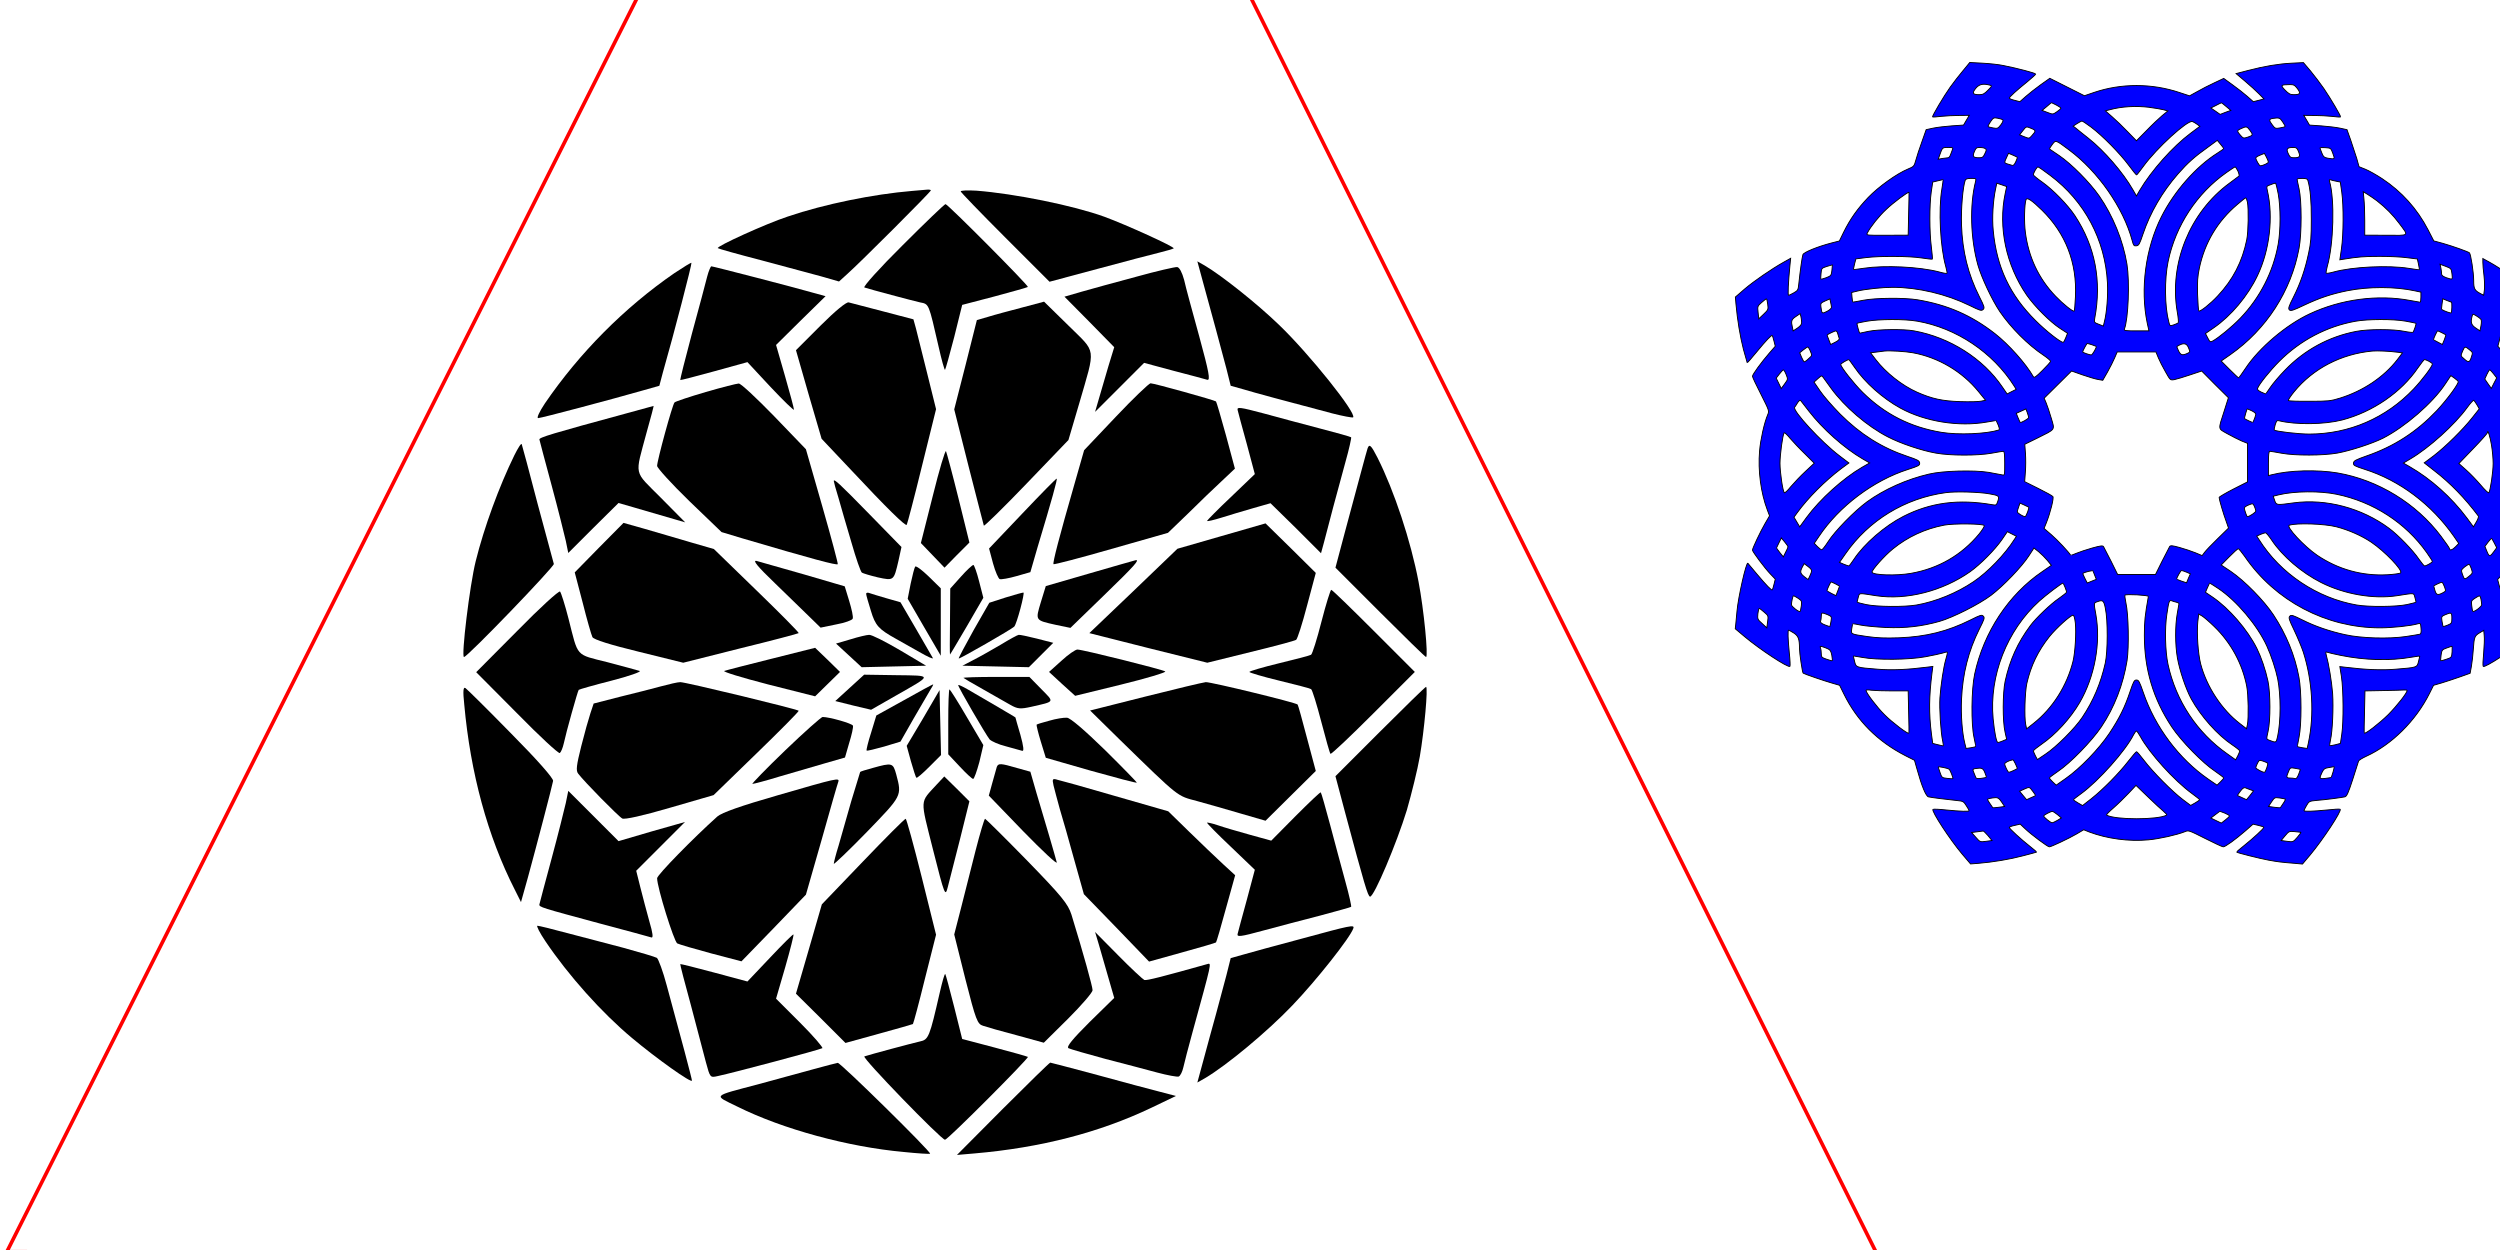 <?xml version="1.0" encoding="UTF-8" standalone="no"?>
<svg
   xmlns:dc="http://purl.org/dc/elements/1.1/"
   xmlns:cc="http://creativecommons.org/ns#"
   xmlns:rdf="http://www.w3.org/1999/02/22-rdf-syntax-ns#"
   xmlns:svg="http://www.w3.org/2000/svg"
   xmlns="http://www.w3.org/2000/svg"
   xmlns:sodipodi="http://sodipodi.sourceforge.net/DTD/sodipodi-0.dtd"
   xmlns:inkscape="http://www.inkscape.org/namespaces/inkscape"
   version="1.0"
   width="8640"
   height="4320"
   viewBox="0 0 6912 3456"
   preserveAspectRatio="xMidYMid meet"
   id="svg2"
   inkscape:version="0.48.4 r9939"
   sodipodi:docname="squarerose.svg">
  <defs
     id="defs130" />
  <sodipodi:namedview
     pagecolor="#ffffff"
     bordercolor="#666666"
     borderopacity="1"
     objecttolerance="10"
     gridtolerance="10"
     guidetolerance="10"
     inkscape:pageopacity="0"
     inkscape:pageshadow="2"
     inkscape:window-width="640"
     inkscape:window-height="480"
     id="namedview128"
     showgrid="false"
     units="ft"
     inkscape:zoom="0.11238095"
     inkscape:cx="3679.071"
     inkscape:cy="2839.6671"
     inkscape:current-layer="svg2" />
  <g
     transform="matrix(0.688,0,0,-0.688,1183.81,3336.96)"
     id="g6"
     style="fill:#000000;stroke:none">
    <path
       d="m 1945,4083 c -156,-13 -353,-53 -500,-103 -88,-29 -288,-120 -281,-127 1,-2 79,-24 172,-48 93,-25 202,-54 242,-65 l 73,-21 32,29 c 51,45 337,331 337,337 0,3 -8,4 -17,3 -10,-1 -36,-3 -58,-5 z"
       id="path8"
       inkscape:connector-curvature="0" />
    <path
       d="m 2140,4081 c 0,-3 80,-86 178,-184 l 179,-179 194,52 c 107,29 218,58 247,65 29,7 55,15 58,17 5,6 -191,95 -278,127 -127,46 -361,93 -515,105 -35,2 -63,1 -63,-3 z"
       id="path10"
       inkscape:connector-curvature="0" />
    <path
       d="m 1907,3865 c -92,-91 -161,-168 -154,-170 24,-8 193,-53 224,-60 36,-7 34,-3 74,-177 12,-54 24,-96 26,-94 2,2 19,62 37,132 l 32,129 130,34 c 71,19 131,36 134,38 5,4 -322,333 -331,333 -4,0 -81,-74 -172,-165 z"
       id="path12"
       inkscape:connector-curvature="0" />
    <path
       d="M 990,3753 C 788,3614 607,3431 469,3229 c -22,-33 -34,-59 -27,-59 12,0 298,76 420,111 l 67,19 14,53 c 45,157 118,439 115,441 -1,2 -32,-17 -68,-41 z"
       id="path14"
       inkscape:connector-curvature="0" />
    <path
       d="m 3116,3708 c 14,-51 36,-133 50,-183 13,-49 32,-120 42,-157 l 17,-68 50,-14 c 46,-14 169,-47 358,-97 43,-11 81,-18 84,-16 15,16 -176,255 -298,372 -88,85 -229,197 -298,238 l -30,17 25,-92 z"
       id="path16"
       inkscape:connector-curvature="0" />
    <path
       d="m 1121,3738 c -6,-24 -33,-126 -61,-228 -27,-101 -48,-185 -47,-187 2,-1 63,15 136,35 l 134,37 93,-100 c 52,-55 94,-96 94,-91 0,5 -16,66 -36,135 l -36,125 99,98 100,98 -51,14 c -69,20 -401,106 -408,106 -3,0 -11,-19 -17,-42 z"
       id="path18"
       inkscape:connector-curvature="0" />
    <path
       d="m 2845,3738 c -82,-22 -181,-49 -219,-60 l -69,-20 100,-101 100,-102 -23,-75 c -12,-41 -29,-100 -38,-130 l -16,-55 98,98 99,99 119,-32 c 65,-17 126,-33 135,-36 13,-3 7,30 -32,173 -27,98 -55,200 -61,228 -8,30 -19,51 -28,52 -8,1 -82,-16 -165,-39 z"
       id="path20"
       inkscape:connector-curvature="0" />
    <path
       d="m 1576,3541 -98,-98 51,-178 52,-178 119,-126 c 143,-153 218,-226 223,-220 2,2 30,108 61,235 l 57,230 -36,145 c -20,79 -40,160 -45,180 l -10,36 -122,32 c -68,18 -130,34 -138,36 -9,3 -55,-35 -114,-94 z"
       id="path22"
       inkscape:connector-curvature="0" />
    <path
       d="m 2385,3614 c -49,-13 -110,-29 -135,-37 l -45,-13 -45,-179 -46,-180 58,-230 c 32,-126 60,-233 61,-237 1,-4 78,71 171,168 l 169,176 43,146 c 67,232 71,201 -43,314 l -98,96 -90,-24 z"
       id="path24"
       inkscape:connector-curvature="0" />
    <path
       d="m 1116,3275 c -65,-19 -122,-38 -126,-42 -9,-10 -70,-234 -70,-255 0,-8 58,-72 129,-141 l 130,-125 83,-25 c 288,-85 379,-109 384,-104 2,1 -26,106 -62,232 l -66,230 -128,133 c -70,72 -134,132 -142,131 -7,0 -67,-15 -132,-34 z"
       id="path26"
       inkscape:connector-curvature="0" />
    <path
       d="m 2764,3176 -128,-135 -38,-133 c -63,-219 -89,-320 -85,-325 3,-2 107,25 232,61 l 228,65 81,78 c 44,44 105,102 135,130 l 53,50 -36,134 c -20,73 -38,134 -40,136 -5,5 -249,73 -263,73 -6,0 -69,-60 -139,-134 z"
       id="path28"
       inkscape:connector-curvature="0" />
    <path
       d="m 800,3190 c -306,-83 -355,-98 -353,-106 1,-5 23,-88 49,-184 26,-96 51,-197 57,-223 l 10,-49 101,101 101,100 134,-39 134,-39 -98,99 c -111,112 -105,83 -57,263 17,59 29,107 28,106 0,0 -48,-13 -106,-29 z"
       id="path30"
       inkscape:connector-curvature="0" />
    <path
       d="m 3253,3202 c 2,-10 19,-71 37,-137 l 32,-120 -96,-92 c -53,-50 -96,-94 -96,-96 0,-3 26,3 58,13 31,10 89,27 127,38 l 70,20 102,-100 101,-101 12,44 c 16,64 55,209 86,322 15,53 25,99 23,100 -2,2 -58,18 -124,35 -66,17 -169,45 -228,61 -94,25 -108,27 -104,13 z"
       id="path32"
       inkscape:connector-curvature="0" />
    <path
       d="m 346,3020 c -61,-125 -121,-288 -155,-425 -24,-96 -59,-385 -47,-385 14,0 364,364 361,374 -2,6 -31,115 -65,241 -33,127 -62,235 -64,240 -2,6 -15,-15 -30,-45 z"
       id="path34"
       inkscape:connector-curvature="0" />
    <path
       d="m 3775,3048 c -5,-15 -36,-132 -91,-336 l -38,-143 180,-180 c 98,-98 181,-179 184,-179 10,0 -9,193 -30,302 -31,164 -98,366 -165,499 -26,51 -33,57 -40,37 z"
       id="path36"
       inkscape:connector-curvature="0" />
    <path
       d="m 2028,2858 -48,-190 48,-50 47,-49 50,51 50,50 -44,178 c -24,97 -47,182 -50,189 -3,6 -27,-74 -53,-179 z"
       id="path38"
       inkscape:connector-curvature="0" />
    <path
       d="m 2389,2788 -135,-142 16,-60 c 9,-33 22,-62 27,-63 6,-2 36,3 67,12 l 56,16 28,97 c 59,196 81,276 78,279 -1,2 -63,-61 -137,-139 z"
       id="path40"
       inkscape:connector-curvature="0" />
    <path
       d="m 1630,2917 c 0,-3 8,-33 19,-68 10,-35 33,-116 52,-179 18,-63 37,-118 42,-121 5,-3 34,-12 64,-19 65,-14 64,-14 83,67 l 12,55 -129,132 c -121,124 -143,144 -143,133 z"
       id="path42"
       inkscape:connector-curvature="0" />
    <path
       d="m 687,2650 -98,-100 32,-122 c 17,-68 35,-130 39,-138 5,-10 72,-31 187,-59 l 178,-44 230,58 c 127,31 232,59 234,61 2,2 -74,79 -169,171 l -172,167 -97,28 c -53,16 -134,39 -181,53 l -85,24 -98,-99 z"
       id="path44"
       inkscape:connector-curvature="0" />
    <path
       d="m 3188,2696 -177,-51 -177,-170 -177,-169 237,-60 237,-59 174,43 c 95,23 177,45 183,49 5,3 25,65 44,138 l 35,131 -101,100 -101,99 -177,-51 z"
       id="path46"
       inkscape:connector-curvature="0" />
    <path
       d="m 1395,2505 c 55,-54 119,-115 141,-137 l 41,-40 63,13 c 34,6 64,17 66,23 3,7 -4,38 -14,71 l -18,59 -164,48 c -91,26 -176,50 -190,54 -18,4 2,-21 75,-91 z"
       id="path48"
       inkscape:connector-curvature="0" />
    <path
       d="m 2658,2546 -176,-51 -20,-65 c -22,-74 -24,-72 61,-91 l 58,-12 133,129 c 125,121 147,146 129,143 -5,-1 -88,-25 -185,-53 z"
       id="path50"
       inkscape:connector-curvature="0" />
    <path
       d="m 1957,2573 c -3,-4 -11,-35 -18,-68 l -12,-61 66,-114 67,-115 0,135 0,136 -49,48 c -27,26 -51,44 -54,39 z"
       id="path52"
       inkscape:connector-curvature="0" />
    <path
       d="m 2141,2533 -43,-48 -1,-133 c -1,-72 -1,-132 0,-132 1,0 31,51 68,114 l 66,114 -17,66 c -9,36 -20,66 -23,66 -4,0 -27,-21 -50,-47 z"
       id="path54"
       inkscape:connector-curvature="0" />
    <path
       d="M 358,2315 193,2149 357,1984 c 89,-91 167,-163 172,-160 5,4 12,21 16,39 9,43 56,211 60,215 2,2 61,19 132,37 70,18 121,36 113,39 -8,3 -66,18 -129,35 -131,33 -117,18 -157,175 -14,55 -30,105 -34,109 -4,5 -82,-66 -172,-158 z"
       id="path56"
       inkscape:connector-curvature="0" />
    <path
       d="m 3590,2353 c -18,-71 -37,-131 -42,-134 -4,-3 -62,-18 -128,-34 -66,-16 -120,-32 -120,-35 0,-3 54,-19 120,-35 66,-16 124,-31 128,-34 5,-3 23,-62 41,-131 18,-68 34,-127 37,-129 3,-3 80,70 172,162 l 167,167 -165,165 c -91,91 -167,165 -171,165 -3,0 -21,-57 -39,-127 z"
       id="path58"
       inkscape:connector-curvature="0" />
    <path
       d="m 1760,2464 c 0,-5 9,-36 19,-68 18,-60 31,-74 101,-113 19,-11 62,-35 94,-53 33,-19 57,-30 54,-24 -3,5 -33,57 -67,116 l -63,108 -56,16 c -32,9 -63,19 -69,21 -7,3 -13,1 -13,-3 z"
       id="path60"
       inkscape:connector-curvature="0" />
    <path
       d="m 2320,2449 -65,-21 -63,-110 c -34,-61 -61,-112 -60,-114 3,-3 212,117 223,128 10,9 44,138 37,137 -4,0 -36,-9 -72,-20 z"
       id="path62"
       inkscape:connector-curvature="0" />
    <path
       d="m 1697,2281 -58,-17 51,-47 52,-48 129,3 130,3 -106,63 c -58,34 -113,62 -123,61 -9,0 -43,-8 -75,-18 z"
       id="path64"
       inkscape:connector-curvature="0" />
    <path
       d="m 2300,2259 c -36,-21 -85,-49 -109,-61 l -44,-23 134,-3 133,-3 49,49 49,49 -66,17 c -36,9 -69,16 -73,15 -4,0 -37,-18 -73,-40 z"
       id="path66"
       inkscape:connector-curvature="0" />
    <path
       d="m 1380,2203 c -96,-24 -182,-46 -190,-49 -8,-3 71,-27 175,-54 l 190,-48 50,49 50,49 -50,49 -50,48 -175,-44 z"
       id="path68"
       inkscape:connector-curvature="0" />
    <path
       d="m 2545,2195 -50,-45 52,-48 53,-48 184,45 c 102,25 182,49 178,53 -8,7 -332,88 -353,88 -8,0 -37,-20 -64,-45 z"
       id="path70"
       inkscape:connector-curvature="0" />
    <path
       d="m 1694,2086 -58,-53 72,-18 72,-17 98,56 c 151,86 151,81 3,83 l -129,2 -58,-53 z"
       id="path72"
       inkscape:connector-curvature="0" />
    <path
       d="m 2151,2126 c 2,-2 38,-23 79,-46 41,-23 90,-51 109,-62 30,-17 40,-18 85,-8 96,22 93,17 40,71 l -48,49 -135,0 c -74,0 -132,-2 -130,-4 z"
       id="path74"
       inkscape:connector-curvature="0" />
    <path
       d="m 935,2092 c -33,-9 -107,-28 -165,-42 l -105,-27 -13,-39 c -7,-21 -24,-81 -37,-133 -19,-76 -22,-98 -12,-110 25,-33 163,-173 177,-180 9,-5 82,11 191,43 l 176,51 173,168 c 95,92 171,169 169,171 -7,7 -458,116 -476,115 -10,0 -45,-8 -78,-17 z"
       id="path76"
       inkscape:connector-curvature="0" />
    <path
       d="m 2882,2051 -222,-56 117,-115 c 246,-240 231,-227 313,-249 41,-11 120,-34 175,-50 l 100,-29 101,100 101,100 -35,131 c -19,73 -36,134 -38,136 -7,8 -349,91 -369,90 -11,-1 -120,-27 -243,-58 z"
       id="path78"
       inkscape:connector-curvature="0" />
    <path
       d="m 1913,2037 -112,-62 -21,-69 c -12,-37 -20,-70 -18,-72 2,-2 34,6 70,16 l 66,20 53,93 c 29,50 59,102 67,115 8,12 13,22 11,22 -2,0 -54,-28 -116,-63 z"
       id="path80"
       inkscape:connector-curvature="0" />
    <path
       d="m 2130,2097 c 0,-9 111,-199 126,-218 8,-8 37,-21 66,-28 29,-8 58,-16 65,-18 8,-3 6,17 -7,64 -11,37 -20,69 -20,70 0,1 -35,21 -77,46 -43,25 -95,55 -115,67 -21,12 -38,20 -38,17 z"
       id="path82"
       inkscape:connector-curvature="0" />
    <path
       d="m 145,2019 c 25,-276 94,-530 203,-744 l 25,-50 28,100 c 35,128 97,365 101,387 2,10 -62,83 -169,191 -94,96 -177,178 -183,182 -9,6 -11,-10 -5,-66 z"
       id="path84"
       inkscape:connector-curvature="0" />
    <path
       d="m 3826,1911 -180,-180 38,-143 c 79,-295 92,-339 101,-341 16,-2 108,217 148,348 19,66 43,163 52,215 18,105 34,280 25,280 -3,0 -86,-81 -184,-179 z"
       id="path86"
       inkscape:connector-curvature="0" />
    <path
       d="m 2020,2017 c -19,-33 -49,-84 -66,-112 l -31,-52 17,-62 c 10,-34 19,-64 22,-66 2,-3 25,17 51,43 l 48,48 -3,131 -3,130 -35,-60 z"
       id="path88"
       inkscape:connector-curvature="0" />
    <path
       d="m 2090,1950 0,-131 46,-49 c 26,-28 50,-50 54,-50 4,0 15,31 25,68 l 16,68 -66,112 c -36,62 -68,112 -70,112 -3,0 -5,-59 -5,-130 z"
       id="path90"
       inkscape:connector-curvature="0" />
    <path
       d="m 1435,1835 c -77,-74 -136,-135 -132,-135 5,0 55,13 110,30 56,16 138,40 182,53 l 80,23 17,59 c 10,32 17,63 15,69 -3,9 -95,35 -122,35 -5,0 -73,-60 -150,-134 z"
       id="path92"
       inkscape:connector-curvature="0" />
    <path
       d="m 2496,1954 c -26,-7 -50,-14 -51,-16 -1,-2 6,-32 17,-68 l 20,-65 181,-52 c 100,-28 183,-50 185,-48 1,1 -56,60 -128,131 -81,79 -140,130 -153,130 -12,1 -44,-4 -71,-12 z"
       id="path94"
       inkscape:connector-curvature="0" />
    <path
       d="m 1786,1764 c -26,-7 -49,-14 -50,-16 -1,-2 -17,-55 -36,-118 -18,-63 -41,-144 -51,-179 -11,-35 -19,-67 -19,-72 0,-4 60,53 133,128 142,147 141,144 118,231 -13,47 -16,48 -95,26 z"
       id="path96"
       inkscape:connector-curvature="0" />
    <path
       d="m 2285,1768 c -2,-7 -10,-36 -18,-64 l -14,-51 139,-144 c 77,-79 137,-135 134,-124 -3,11 -16,58 -30,105 -14,47 -37,124 -51,172 l -25,87 -54,15 c -65,19 -75,20 -81,4 z"
       id="path98"
       inkscape:connector-curvature="0" />
    <path
       d="m 2044,1698 c -69,-76 -68,-52 -15,-263 47,-186 49,-189 59,-150 6,22 28,109 49,192 l 38,153 -50,50 -51,50 -30,-32 z"
       id="path100"
       inkscape:connector-curvature="0" />
    <path
       d="m 1407,1655 c -153,-44 -226,-70 -245,-86 -96,-86 -242,-235 -242,-248 0,-37 68,-255 81,-262 8,-4 69,-22 136,-40 l 122,-32 130,134 129,134 63,220 c 34,121 64,226 67,233 6,18 -3,16 -241,-53 z"
       id="path102"
       inkscape:connector-curvature="0" />
    <path
       d="m 2513,1694 c 4,-16 15,-58 25,-94 11,-36 37,-127 58,-204 l 39,-139 131,-135 131,-136 133,37 c 73,20 134,38 136,40 2,2 20,63 40,137 l 37,133 -49,45 c -27,25 -88,83 -135,129 l -85,83 -160,46 c -87,25 -181,52 -209,60 -27,7 -61,17 -74,20 -22,7 -24,5 -18,-22 z"
       id="path104"
       inkscape:connector-curvature="0" />
    <path
       d="m 553,1623 c -6,-26 -31,-127 -57,-223 -26,-96 -48,-179 -49,-184 -2,-11 6,-13 243,-77 107,-28 200,-54 207,-56 8,-3 6,17 -8,64 -10,37 -27,99 -36,136 l -17,68 98,98 98,98 -134,-38 -133,-39 -101,101 -101,101 -10,-49 z"
       id="path106"
       inkscape:connector-curvature="0" />
    <path
       d="m 3486,1571 -98,-99 -87,24 c -47,13 -105,30 -128,38 -24,8 -43,12 -43,10 0,-3 43,-47 96,-97 l 96,-92 -32,-120 c -18,-66 -35,-128 -37,-137 -4,-14 9,-13 104,13 59,16 162,43 228,60 66,18 122,33 124,35 2,2 -8,47 -23,101 -15,54 -42,156 -61,227 -19,71 -36,131 -38,132 -2,2 -47,-41 -101,-95 z"
       id="path108"
       inkscape:connector-curvature="0" />
    <path
       d="m 1747,1388 -165,-172 -52,-180 -52,-179 100,-99 99,-99 134,37 c 74,20 135,38 137,39 2,2 24,83 48,181 l 45,178 -58,233 c -32,128 -61,233 -64,233 -4,0 -81,-77 -172,-172 z"
       id="path110"
       inkscape:connector-curvature="0" />
    <path
       d="m 2200,1433 c -18,-71 -44,-175 -59,-233 l -27,-105 45,-180 c 42,-165 48,-180 71,-187 14,-5 74,-22 135,-38 l 109,-30 98,97 c 54,54 98,105 98,114 0,14 -37,148 -85,304 -14,43 -38,73 -179,218 -90,92 -166,167 -168,167 -3,0 -20,-57 -38,-127 z"
       id="path112"
       inkscape:connector-curvature="0" />
    <path
       d="m 471,1068 c 92,-137 227,-288 348,-389 99,-83 241,-184 241,-171 0,7 -46,180 -101,381 -15,57 -34,108 -40,112 -7,4 -67,22 -133,40 -67,17 -169,45 -229,60 -59,16 -112,29 -118,29 -5,0 9,-28 32,-62 z"
       id="path114"
       inkscape:connector-curvature="0" />
    <path
       d="m 3510,1078 c -102,-27 -207,-56 -235,-64 l -50,-14 -17,-68 c -10,-37 -29,-107 -42,-157 -14,-49 -36,-132 -50,-183 l -25,-92 30,17 c 87,51 252,188 352,293 95,99 233,273 245,310 5,15 -10,12 -208,-42 z"
       id="path116"
       inkscape:connector-curvature="0" />
    <path
       d="m 1374,1002 -91,-96 -134,36 c -74,20 -135,35 -136,34 -1,-1 18,-76 43,-166 24,-91 51,-193 60,-228 17,-63 17,-63 48,-56 62,13 407,105 420,112 4,2 -35,48 -89,102 l -97,97 37,127 c 20,70 35,129 33,131 -2,2 -44,-40 -94,-93 z"
       id="path118"
       inkscape:connector-curvature="0" />
    <path
       d="m 2695,1055 c 8,-27 25,-87 38,-132 l 24,-83 -99,-97 c -69,-69 -94,-99 -85,-105 8,-4 74,-23 148,-43 74,-19 168,-44 209,-55 41,-11 80,-18 86,-16 7,3 15,20 19,38 4,18 20,80 36,138 79,288 78,281 60,276 -178,-50 -244,-67 -253,-64 -5,2 -53,46 -104,98 l -94,95 15,-50 z"
       id="path120"
       inkscape:connector-curvature="0" />
    <path
       d="m 2056,862 c -41,-179 -45,-190 -80,-197 -31,-7 -199,-52 -223,-60 -12,-4 309,-335 324,-335 11,0 338,328 333,333 -3,2 -63,19 -135,38 l -129,34 -32,128 c -18,71 -34,131 -36,133 -3,2 -12,-31 -22,-74 z"
       id="path122"
       inkscape:connector-curvature="0" />
    <path
       d="m 1550,554 c -47,-13 -146,-40 -220,-60 -192,-51 -185,-43 -87,-91 183,-91 446,-162 667,-182 57,-6 106,-9 107,-7 6,6 -360,366 -371,365 -6,-1 -49,-12 -96,-25 z"
       id="path124"
       inkscape:connector-curvature="0" />
    <path
       d="m 2310,395 -185,-186 70,6 c 267,23 502,84 710,183 l 100,48 -65,17 c -36,9 -148,39 -250,67 -102,27 -187,50 -190,50 -3,0 -88,-83 -190,-185 z"
       id="path126"
       inkscape:connector-curvature="0" />
  </g>
  <path
     sodipodi:type="star"
     style="color:#000000;fill:none;stroke:#ff0000;stroke-width:1;stroke-linecap:square;stroke-linejoin:round;stroke-miterlimit:4;stroke-opacity:1;stroke-dasharray:4, 1;stroke-dashoffset:0;marker:none;visibility:visible;display:inline;overflow:visible;enable-background:accumulate"
     id="path3107"
     sodipodi:sides="3"
     sodipodi:cx="-1292.4788"
     sodipodi:cy="-367.05508"
     sodipodi:r1="306.00662"
     sodipodi:r2="153.00331"
     sodipodi:arg1="0.52545802"
     sodipodi:arg2="1.5726556"
     inkscape:flatsided="false"
     inkscape:rounded="0"
     inkscape:randomized="0"
     d="m -1027.754,-213.559 -265.009,-0.493 -265.009,-0.493 132.931,-229.258 132.931,-229.258 132.078,229.751 z"
     transform="matrix(9.761,0,0,11.259,15224.069,5876.97)"
     inkscape:transform-center-x="3.4703859"
     inkscape:transform-center-y="-1073.1931" />
  <g
     transform="matrix(0.317,0,0,-0.317,4718.432,2927.772)"
     id="g6-1"
     style="fill:#0000ff;stroke:#000000;stroke-width:8">
    <path
       inkscape:connector-curvature="0"
       d="m 2236,8619 c -33,-39 -83,-104 -111,-143 -55,-77 -160,-254 -154,-260 2,-2 36,0 74,5 39,4 110,8 158,8 l 88,1 -25,-42 -25,-43 -103,-7 c -57,-4 -130,-13 -163,-20 l -60,-13 -37,-105 c -21,-58 -45,-130 -53,-161 -15,-54 -17,-56 -70,-78 -98,-41 -254,-153 -345,-247 -94,-98 -158,-189 -215,-304 l -37,-76 -67,-17 c -123,-32 -243,-81 -251,-102 -7,-19 -24,-141 -36,-256 -5,-52 -8,-57 -43,-77 -21,-12 -42,-22 -46,-22 -8,0 -3,110 11,254 l 7,69 -59,-33 C 565,6889 416,6786 333,6716 l -82,-71 5,-60 c 12,-138 37,-287 65,-395 17,-63 32,-116 33,-118 2,-1 39,41 83,95 82,100 130,150 136,142 2,-2 9,-24 15,-49 l 11,-44 -53,-61 c -67,-77 -146,-185 -146,-201 0,-7 33,-78 74,-157 72,-143 73,-145 59,-178 -30,-70 -63,-218 -71,-316 -15,-172 11,-365 68,-516 l 19,-50 -39,-67 c -41,-70 -110,-216 -110,-232 0,-14 108,-158 156,-208 l 43,-45 -11,-45 c -6,-25 -13,-47 -15,-49 -6,-7 -52,40 -131,134 -41,50 -78,94 -82,98 -14,16 -85,-299 -95,-418 -3,-33 -7,-81 -10,-106 l -5,-47 82,-69 c 132,-111 380,-274 395,-259 3,3 1,57 -6,119 -12,121 -14,197 -6,197 3,0 23,-11 44,-24 41,-26 51,-52 51,-135 0,-41 25,-211 32,-216 8,-7 183,-67 246,-85 l 72,-21 38,-77 c 115,-234 294,-413 536,-537 l 79,-40 23,-80 c 40,-145 77,-234 99,-239 23,-6 160,-23 248,-32 54,-5 59,-8 82,-45 14,-21 25,-41 25,-44 0,-8 -76,-6 -197,6 -62,7 -116,9 -119,6 -15,-14 147,-262 254,-389 l 74,-87 66,5 c 125,10 277,35 392,66 63,16 116,31 118,32 1,2 -25,24 -59,51 -74,58 -179,154 -179,164 0,4 21,13 47,18 l 48,11 45,-42 c 55,-52 195,-156 209,-156 16,0 171,73 239,113 l 61,36 50,-20 c 154,-58 345,-84 514,-68 98,9 247,43 318,71 32,14 37,12 177,-59 79,-40 150,-73 158,-73 18,0 105,63 195,141 l 65,57 47,-11 c 26,-6 47,-13 47,-17 0,-10 -92,-95 -172,-159 -38,-30 -67,-55 -65,-57 7,-7 206,-57 278,-70 84,-15 106,-18 230,-28 l 66,-6 65,77 c 114,136 278,386 264,401 -3,3 -57,0 -119,-7 -123,-12 -197,-14 -197,-5 0,3 10,23 22,44 22,38 25,39 88,45 76,6 216,24 246,31 17,4 30,32 69,152 26,81 49,153 51,160 2,7 32,26 67,42 222,101 432,309 551,547 l 36,72 72,21 c 40,12 112,36 160,53 l 87,31 11,60 c 6,34 14,102 17,151 7,105 11,116 57,143 l 34,20 4,-46 c 3,-26 0,-95 -5,-155 -6,-59 -8,-110 -4,-113 14,-15 261,146 388,253 l 86,73 -4,57 c -8,116 -35,281 -65,398 -17,66 -31,121 -33,122 -1,2 -26,-27 -56,-65 -66,-82 -149,-172 -159,-172 -4,0 -13,21 -19,46 l -12,46 43,47 c 51,54 158,197 158,210 0,13 -69,156 -112,233 l -38,67 25,65 c 85,226 87,539 5,774 l -29,83 35,59 c 34,59 114,226 114,239 0,10 -98,140 -152,203 l -47,54 12,46 12,47 41,-37 c 23,-20 72,-74 109,-120 37,-46 69,-82 70,-80 2,2 14,46 28,98 32,121 54,244 62,340 3,41 8,89 10,105 5,27 -3,36 -75,97 -84,72 -246,184 -342,237 l -58,32 0,-33 c 0,-18 4,-71 10,-116 5,-46 7,-104 3,-128 l -6,-43 -27,14 c -52,27 -60,42 -60,113 0,71 -25,231 -37,243 -12,10 -146,58 -234,83 l -77,21 -50,97 c -95,183 -230,333 -401,446 -50,33 -116,70 -146,82 l -55,22 -20,72 c -12,39 -36,112 -53,161 l -32,90 -60,13 c -33,7 -107,16 -163,20 l -104,7 -25,43 -25,42 88,-1 c 49,0 121,-4 159,-8 39,-5 72,-7 74,-5 5,5 -86,160 -146,248 -30,43 -82,112 -116,153 l -62,73 -100,-5 c -120,-6 -236,-26 -380,-63 l -107,-28 78,-66 c 44,-37 98,-86 122,-111 l 43,-44 -46,-12 -47,-12 -52,46 c -28,25 -86,70 -129,101 l -77,56 -83,-39 c -45,-21 -112,-55 -148,-76 l -67,-37 -88,29 c -241,81 -508,81 -744,1 l -85,-29 -151,76 -151,76 -79,-56 c -43,-31 -102,-77 -130,-102 l -52,-46 -46,12 c -25,6 -46,15 -46,19 0,10 67,71 158,144 39,32 72,62 72,66 0,8 -163,51 -280,74 -41,9 -124,18 -185,21 l -110,6 -59,-72 z m 232,-125 c 23,-7 23,-7 -14,-45 -30,-31 -45,-39 -74,-39 -59,0 -67,12 -34,54 30,37 63,45 122,30 z m 2685,-31 c 31,-42 24,-53 -33,-53 -29,0 -44,8 -74,39 -43,44 -39,48 39,49 35,1 44,-4 68,-35 z M 3050,8320 c 22,-11 40,-24 40,-28 0,-4 -16,-18 -35,-31 -35,-24 -35,-24 -82,-6 l -47,18 40,33 c 21,19 40,34 42,34 1,0 21,-9 42,-20 z m 1483,-14 39,-33 -47,-17 -46,-18 -40,28 -41,28 44,22 c 24,13 45,23 48,23 3,0 22,-15 43,-33 z m -673,-6 c 47,-6 103,-16 124,-21 l 39,-11 -49,-40 c -27,-23 -89,-81 -137,-131 l -88,-89 -77,79 c -42,44 -103,103 -136,131 l -58,51 39,10 c 102,28 226,35 343,21 z M 2584,8190 c 4,-5 -3,-24 -18,-43 -25,-32 -29,-34 -67,-27 -22,4 -42,9 -44,12 -3,2 7,21 21,42 24,35 28,37 62,31 21,-4 41,-10 46,-15 z m 2440,-17 c 14,-20 24,-39 21,-41 -2,-3 -23,-8 -45,-12 -38,-7 -43,-5 -65,25 -32,41 -31,53 3,58 56,8 62,6 86,-30 z m -1669,-47 c 97,-73 251,-229 327,-332 34,-46 65,-84 68,-84 3,0 30,35 60,76 114,157 384,404 427,390 10,-4 28,-14 41,-24 l 24,-18 -79,-59 c -157,-117 -342,-325 -446,-500 l -28,-48 -31,54 c -86,150 -249,339 -388,449 -45,36 -94,74 -107,86 l -26,20 34,22 c 19,12 38,22 43,22 5,0 41,-24 81,-54 z m -521,-11 c 39,-16 39,-22 3,-62 -24,-27 -24,-27 -71,-8 l -36,15 27,35 c 32,40 29,40 77,20 z m 1904,-15 c 30,-40 28,-45 -17,-60 -38,-12 -40,-12 -65,16 -33,38 -32,42 7,59 45,20 50,19 75,-15 z M 3159,7930 c 256,-190 476,-506 553,-793 11,-42 15,-48 37,-45 21,3 28,16 56,100 64,190 168,369 307,528 83,95 145,150 263,234 l 79,58 28,-34 c 15,-18 28,-35 28,-38 0,-3 -24,-20 -54,-39 -187,-117 -378,-334 -490,-557 -138,-275 -185,-629 -123,-926 l 15,-68 -110,0 c -98,0 -109,2 -104,16 34,90 47,412 22,566 -34,206 -122,422 -242,595 -83,119 -243,280 -349,352 -44,30 -82,56 -84,57 -2,2 8,19 23,39 32,41 27,43 145,-45 z m -1014,3 c -4,-10 -12,-30 -17,-45 -5,-16 -15,-28 -21,-28 -7,0 -29,-3 -50,-6 l -37,-7 15,42 c 21,60 22,61 72,61 39,0 44,-2 38,-17 z m 285,7 c 12,-8 12,-13 -3,-44 -14,-31 -22,-36 -49,-36 -53,0 -61,10 -43,53 13,32 20,37 48,37 17,0 39,-4 47,-10 z m 2733,-27 c 17,-44 10,-53 -41,-53 -27,0 -35,5 -49,36 -20,41 -10,54 43,54 27,0 34,-5 47,-37 z m 299,-15 c 19,-52 19,-52 -44,-42 -31,6 -39,12 -52,45 -9,22 -16,42 -16,45 0,3 21,4 47,2 47,-3 48,-4 65,-50 z m -2753,-33 c 2,-3 -3,-21 -13,-41 -12,-25 -21,-34 -32,-30 -9,3 -27,9 -40,12 -28,7 -29,13 -7,58 l 16,35 36,-15 c 19,-8 37,-17 40,-19 z m 2191,-42 c 0,-10 -49,-33 -71,-33 -9,0 -39,53 -39,68 0,6 17,17 38,25 l 37,15 17,-31 c 9,-18 17,-37 18,-44 z M 2998,7705 c 300,-225 478,-561 498,-935 6,-112 -6,-263 -27,-342 l -9,-36 -41,16 c -39,15 -40,17 -34,51 62,326 4,627 -173,896 -63,95 -191,226 -284,292 -43,30 -78,59 -78,64 0,17 30,69 40,69 5,0 54,-34 108,-75 z m 1636,39 c 9,-21 13,-40 9,-44 -4,-4 -42,-32 -83,-62 -346,-254 -528,-703 -455,-1123 9,-49 12,-91 8,-95 -4,-4 -23,-12 -40,-18 -32,-11 -33,-10 -42,26 -36,135 -38,372 -6,527 65,313 250,594 509,776 38,27 72,49 76,49 3,0 14,-16 24,-36 z m -2288,-90 c -53,-208 -44,-500 20,-729 31,-110 123,-305 191,-406 96,-141 247,-292 381,-381 34,-23 62,-47 62,-53 0,-6 -32,-42 -71,-80 -56,-56 -72,-67 -79,-55 -66,115 -215,282 -334,375 -206,161 -414,252 -676,296 -113,19 -367,17 -474,-4 -48,-10 -90,-17 -91,-15 -2,2 -5,21 -7,43 l -3,40 49,12 c 67,17 220,33 308,33 221,0 469,-59 673,-159 89,-44 102,-48 116,-35 15,14 13,23 -32,112 -99,196 -148,395 -156,627 -5,138 12,334 33,390 4,10 21,15 51,15 43,0 45,-1 39,-26 z m 2898,9 c 21,-72 31,-180 30,-343 0,-153 -4,-203 -23,-290 -30,-143 -72,-265 -132,-384 -42,-83 -48,-102 -36,-113 11,-11 32,-5 128,41 136,64 238,98 376,126 185,37 418,37 592,-1 l 51,-11 0,-44 c 0,-24 -3,-44 -7,-44 -5,0 -43,7 -86,15 -282,54 -605,11 -876,-116 -206,-96 -442,-296 -561,-476 -30,-45 -57,-82 -60,-83 -3,0 -38,33 -79,74 l -73,73 80,56 c 314,220 530,554 599,927 24,129 24,413 0,520 -9,41 -17,78 -17,83 0,4 20,7 44,7 34,0 46,-4 50,-17 z m -3192,-75 c -31,-182 -14,-508 34,-677 8,-29 13,-56 10,-59 -3,-3 -34,2 -68,12 -171,45 -476,60 -658,32 -47,-7 -86,-12 -88,-11 -2,1 2,23 8,48 l 12,45 87,11 c 119,15 376,14 486,-3 50,-8 92,-12 94,-10 2,2 -2,50 -9,106 -17,129 -17,366 -1,479 l 13,87 41,10 c 23,5 45,10 48,11 3,0 -1,-36 -9,-81 z m 3441,67 34,-7 13,-91 c 16,-119 15,-365 -3,-490 l -14,-97 31,5 c 123,20 179,25 315,25 84,0 193,-5 242,-12 l 88,-11 10,-46 c 5,-25 9,-47 7,-48 -1,-1 -42,4 -91,12 -178,29 -492,14 -658,-32 -32,-9 -60,-13 -63,-10 -3,3 1,29 9,59 56,194 66,585 20,742 -4,14 -1,18 10,13 9,-3 31,-9 50,-12 z M 2604,7547 c -62,-293 8,-624 188,-885 67,-97 205,-235 290,-290 l 66,-43 -16,-40 c -8,-21 -18,-39 -22,-39 -24,0 -150,99 -241,190 -224,222 -339,466 -369,783 -11,110 -2,259 20,364 l 11,51 43,-14 43,-15 -13,-62 z m 2381,1 c 22,-118 22,-322 0,-443 -43,-239 -158,-465 -329,-643 -74,-77 -190,-172 -243,-201 -20,-10 -24,-8 -42,27 l -20,39 71,49 c 152,104 299,279 383,457 106,223 139,509 86,740 -8,34 -7,39 12,46 12,5 29,11 37,14 8,3 18,6 21,6 4,1 15,-41 24,-91 z m -3223,-178 -4,-185 -184,-1 c -183,-1 -183,-1 -172,20 28,55 102,148 165,206 59,57 192,156 198,148 1,-2 0,-86 -3,-188 z m 4088,112 c 74,-58 138,-123 189,-192 87,-117 98,-107 -114,-106 l -185,1 0,126 c 0,69 -3,155 -7,189 l -6,64 39,-24 c 21,-13 59,-39 84,-58 z m -2925,-79 c 207,-203 306,-459 292,-754 -3,-66 -8,-123 -11,-126 -9,-9 -97,61 -162,129 -148,154 -236,341 -264,558 -12,88 -8,248 6,285 9,22 51,-6 139,-92 z m 1792,70 c 11,-57 8,-260 -6,-328 -39,-192 -120,-348 -253,-490 -65,-70 -155,-141 -165,-131 -4,3 -8,68 -11,144 -3,111 0,155 16,232 47,220 158,406 330,552 37,32 70,58 74,58 4,0 11,-17 15,-37 z M 1093,6878 c -5,-45 -8,-48 -49,-64 -25,-9 -46,-15 -47,-13 -2,2 -2,25 1,50 4,45 5,46 50,61 26,8 48,14 49,14 0,-1 -1,-22 -4,-48 z m 5408,-31 c 5,-46 4,-48 -18,-43 -52,14 -73,26 -73,45 0,10 -3,33 -6,50 l -7,32 49,-18 c 48,-18 49,-20 55,-66 z M 533,6583 c 6,-46 5,-49 -36,-88 l -42,-40 -6,55 c -6,54 -5,56 30,87 20,18 39,32 42,33 4,0 9,-21 12,-47 z m 556,-25 c 1,-11 -14,-25 -39,-38 -44,-22 -45,-22 -53,39 -4,31 -1,35 37,52 l 41,18 6,-27 c 4,-15 7,-35 8,-44 z m 5407,42 c 7,0 4,-86 -2,-93 -5,-4 -60,15 -83,30 -2,1 0,22 3,47 l 7,46 36,-15 c 19,-8 37,-15 39,-15 z m 530,-8 c 29,-23 31,-29 26,-71 -2,-25 -7,-49 -11,-53 -4,-5 -24,9 -44,30 -35,36 -37,41 -31,85 7,50 8,50 60,9 z M 829,6428 c 1,-21 -8,-33 -36,-53 l -38,-25 -6,27 c -14,59 -10,72 29,98 l 37,25 7,-22 c 3,-13 6,-35 7,-50 z m 5923,25 c 7,-8 7,-29 2,-58 l -9,-45 -37,25 c -39,26 -46,49 -32,102 6,22 7,22 36,5 16,-9 34,-23 40,-29 z m -4916,-18 c 343,-60 661,-273 847,-567 l 17,-28 -40,-20 -39,-20 -42,61 c -168,248 -459,433 -770,489 -92,17 -309,14 -397,-4 -40,-9 -75,-16 -76,-16 -5,0 -27,82 -24,86 2,2 40,10 84,18 108,19 330,20 440,1 z m 4260,0 c 48,-9 89,-17 91,-19 4,-4 -18,-69 -26,-78 -3,-3 -37,0 -76,8 -97,20 -312,20 -417,0 -238,-45 -454,-162 -623,-338 -50,-51 -107,-119 -128,-150 -21,-32 -40,-58 -42,-58 -2,0 -20,8 -40,17 -22,11 -34,22 -30,31 14,38 110,157 190,237 183,183 414,304 664,349 105,19 328,20 437,1 z M 1144,6326 c 3,-13 9,-31 12,-39 4,-11 -6,-22 -34,-36 l -40,-20 -16,41 c -9,22 -16,42 -14,43 11,9 65,34 74,35 7,0 15,-11 18,-24 z m 5269,8 c 18,-9 33,-17 34,-18 2,-2 -5,-21 -13,-44 l -17,-41 -38,20 c -22,11 -39,21 -39,23 0,10 31,76 36,76 3,0 19,-7 37,-16 z M 3361,6229 c 19,-7 35,-13 37,-14 7,-6 -33,-75 -43,-75 -15,0 -75,21 -75,26 0,10 35,74 40,74 4,0 22,-5 41,-11 z m 842,-26 c 15,-38 15,-38 -11,-50 -43,-19 -57,-15 -76,23 -9,20 -16,37 -14,38 56,35 84,31 101,-11 z M 905,6173 c 16,-38 16,-38 -15,-65 -16,-16 -34,-28 -38,-28 -4,0 -14,18 -24,40 l -16,39 31,25 c 18,14 35,25 39,26 4,0 15,-17 23,-37 z m 5749,12 c 29,-23 29,-25 16,-64 -15,-47 -25,-50 -62,-16 -33,28 -32,26 -14,70 18,41 22,42 60,10 z m -4854,-26 c 222,-41 430,-164 572,-339 l 61,-75 -39,-8 c -22,-5 -104,-7 -184,-4 -155,5 -245,25 -374,82 -131,58 -273,170 -362,286 l -44,58 42,5 c 24,3 59,8 78,10 49,5 184,-3 250,-15 z m 4227,5 42,-6 -44,-58 c -118,-153 -299,-274 -502,-337 -81,-25 -102,-27 -265,-27 -97,-1 -180,2 -184,6 -4,4 19,39 50,77 165,202 409,329 681,355 43,4 155,-1 222,-10 z m -2087,-49 c 11,-27 40,-83 63,-123 41,-73 41,-73 77,-67 19,4 81,22 136,41 l 102,34 116,-117 117,-116 -35,-111 c -56,-174 -58,-155 26,-203 40,-22 96,-51 124,-63 l 52,-21 0,-168 0,-168 -124,-63 c -68,-35 -124,-68 -124,-73 0,-15 38,-145 62,-209 l 20,-58 -94,-92 c -53,-51 -104,-105 -115,-120 l -21,-28 -60,25 c -34,14 -96,34 -138,46 -63,17 -78,19 -86,7 -4,-7 -34,-65 -66,-128 l -57,-115 -165,0 -165,0 -57,115 c -32,63 -62,121 -66,128 -7,11 -27,8 -99,-12 -50,-14 -112,-35 -138,-46 -26,-11 -49,-19 -49,-18 -17,29 -117,135 -167,178 l -66,57 20,49 c 36,91 67,217 57,229 -6,7 -63,39 -128,71 -64,32 -117,58 -118,59 0,0 2,37 6,82 4,46 4,119 1,163 l -6,81 110,54 c 162,81 152,67 121,173 -14,49 -34,108 -44,132 l -18,43 120,119 119,118 96,-34 c 53,-18 114,-37 136,-40 l 40,-7 42,73 c 22,40 51,96 62,123 l 22,51 169,0 169,0 21,-51 z m -2650,-82 c 88,-131 247,-273 401,-357 213,-117 510,-165 754,-121 43,8 80,13 81,12 1,-1 9,-19 18,-40 11,-29 12,-39 3,-42 -107,-34 -354,-44 -498,-20 -271,45 -494,158 -687,348 -77,76 -192,222 -192,244 0,8 55,41 70,42 3,0 25,-30 50,-66 z m 5010,52 c 17,-9 30,-19 30,-24 0,-21 -89,-139 -163,-217 -240,-254 -564,-394 -911,-394 -97,0 -292,23 -305,35 -2,3 1,23 8,46 11,35 16,40 34,35 146,-36 396,-33 550,7 267,70 517,242 661,455 27,39 53,72 58,72 5,0 22,-7 38,-15 z M 694,5969 c 16,-41 16,-41 -13,-81 l -30,-41 -22,46 -22,45 28,36 c 15,20 31,36 35,36 4,0 15,-18 24,-41 z m 6170,6 27,-35 -24,-46 -23,-46 -29,41 -28,41 18,40 c 10,22 21,40 25,40 4,0 20,-16 34,-35 z M 1085,5850 c 118,-162 316,-332 495,-424 111,-58 295,-120 420,-142 127,-23 364,-23 485,-1 50,9 96,17 103,17 9,0 12,-28 12,-106 0,-105 0,-106 -22,-100 -13,3 -66,13 -118,22 -128,21 -398,14 -520,-15 -194,-45 -391,-133 -541,-242 -109,-80 -282,-257 -339,-347 -25,-39 -50,-71 -56,-71 -5,-1 -22,12 -37,27 l -28,29 40,59 c 175,263 477,490 779,586 93,30 102,35 100,56 -3,20 -18,28 -105,57 -225,75 -413,194 -588,369 -66,67 -145,157 -174,200 l -54,79 33,30 c 33,29 34,29 47,11 8,-10 38,-53 68,-94 z m 5470,59 c 10,-14 -98,-160 -188,-256 -175,-184 -371,-311 -612,-394 -93,-33 -110,-42 -113,-61 -2,-21 7,-26 96,-55 307,-97 586,-307 781,-587 l 41,-60 -27,-28 c -26,-28 -53,-37 -53,-18 0,5 -34,54 -75,109 -217,288 -550,491 -903,552 -178,30 -421,23 -574,-16 l -28,-7 0,106 c 0,78 3,106 13,106 6,0 53,-8 102,-17 121,-22 358,-21 485,1 115,21 302,82 397,129 193,98 436,308 546,475 l 48,72 29,-20 c 16,-12 32,-25 35,-31 z M 892,5650 c 120,-155 307,-322 468,-416 l 62,-36 -65,-37 C 1189,5063 990,4883 872,4723 l -60,-82 -25,42 -25,42 29,40 c 94,129 241,276 381,382 l 69,51 -83,63 c -157,119 -411,394 -390,423 5,6 16,24 26,40 10,15 21,24 25,20 4,-5 37,-47 73,-94 z m 5827,55 20,-35 -61,-77 c -80,-102 -233,-253 -336,-332 l -83,-62 88,-69 c 138,-106 269,-241 384,-395 4,-5 -4,-29 -18,-52 l -25,-42 -57,77 c -135,181 -314,341 -500,448 l -54,31 62,37 c 160,94 387,298 495,448 27,37 53,65 57,63 4,-3 16,-21 28,-40 z M 2809,5594 c 1,-9 -68,-49 -74,-42 -2,2 -10,20 -19,41 l -15,38 42,19 42,19 12,-32 c 6,-18 12,-37 12,-43 z m 1946,59 c 19,-9 35,-22 35,-29 0,-11 -17,-58 -26,-72 -2,-3 -63,25 -72,33 -4,3 20,85 24,85 2,0 19,-8 39,-17 z m -3896,-377 80,-80 -77,-72 c -42,-39 -99,-99 -127,-132 -27,-34 -53,-58 -57,-54 -14,14 -38,177 -38,257 0,75 23,246 36,266 3,5 27,-17 53,-49 27,-31 85,-93 130,-136 z m 5987,76 c 8,-48 14,-119 14,-158 0,-74 -25,-243 -38,-256 -4,-4 -36,26 -71,68 -35,41 -92,100 -127,131 l -63,56 124,129 c 69,71 125,134 125,141 1,35 24,-35 36,-111 z M 2466,4929 c 85,-15 89,-19 74,-64 -12,-36 -14,-37 -49,-31 -294,51 -538,19 -775,-102 -162,-83 -341,-238 -431,-374 -21,-32 -41,-58 -45,-58 -4,0 -24,7 -44,15 l -37,16 53,76 c 201,290 518,484 873,532 82,12 294,6 381,-10 z m 3029,-4 c 320,-66 602,-249 786,-509 27,-38 49,-73 49,-77 0,-9 -53,-39 -68,-39 -5,0 -26,26 -48,57 -53,79 -183,213 -263,272 -237,176 -548,259 -831,221 -151,-21 -151,-21 -166,22 l -12,36 48,12 c 135,33 360,35 505,5 z M 2809,4813 c 7,-5 -22,-83 -31,-83 -18,0 -68,31 -68,42 0,6 5,26 12,44 l 11,32 36,-16 c 20,-9 38,-18 40,-19 z m 1981,-34 c 0,-12 -56,-49 -74,-49 -5,0 -26,60 -26,75 0,7 17,19 38,27 36,14 37,14 49,-11 7,-14 12,-33 13,-42 z M 2421,4653 c 5,-5 -12,-34 -44,-74 -153,-185 -356,-302 -596,-344 -126,-22 -329,-16 -338,10 -5,17 109,145 181,203 130,106 282,176 449,208 79,15 332,13 348,-3 z m 3073,-12 c 107,-28 218,-77 303,-134 117,-79 278,-246 256,-268 -5,-5 -57,-13 -115,-16 -219,-12 -429,46 -613,170 -113,77 -275,251 -243,262 63,21 308,13 412,-14 z M 2685,4532 c -83,-131 -232,-286 -356,-369 -146,-99 -332,-175 -499,-204 -106,-18 -347,-16 -439,4 -41,9 -75,18 -77,20 -2,2 2,20 8,41 13,43 -5,41 158,16 264,-40 578,41 816,208 92,65 219,194 280,282 l 47,69 39,-20 40,-20 -17,-27 z m 2245,-9 c 94,-140 260,-282 430,-368 202,-102 455,-146 660,-115 163,25 145,27 158,-16 6,-21 10,-39 8,-41 -2,-2 -36,-11 -77,-20 -92,-20 -334,-22 -439,-4 -345,60 -665,274 -851,569 l -21,32 33,15 c 19,8 39,14 44,14 6,0 30,-29 55,-66 z M 710,4467 c 0,-4 -9,-26 -21,-48 l -20,-40 -30,37 c -16,20 -29,39 -29,41 0,2 10,22 21,45 l 21,42 29,-35 c 16,-19 29,-38 29,-42 z m 6160,33 21,-41 -20,-28 c -38,-53 -45,-54 -65,-5 l -18,44 26,35 c 15,19 29,35 31,35 3,0 14,-18 25,-40 z m -3897,-153 34,-42 -80,-55 c -293,-199 -510,-528 -589,-893 -29,-134 -32,-439 -5,-556 9,-41 15,-76 14,-77 -2,-2 -21,-6 -43,-10 l -41,-6 -11,44 c -23,92 -35,244 -29,383 10,225 60,423 156,615 44,87 48,99 34,112 -13,14 -25,10 -111,-33 -200,-100 -389,-147 -627,-156 -121,-4 -187,-1 -273,11 -148,22 -143,19 -136,70 4,22 7,42 8,42 1,1 33,-4 71,-12 39,-8 138,-17 221,-21 169,-7 311,10 464,53 119,34 348,150 451,228 106,80 269,250 329,343 l 45,69 42,-33 c 23,-19 57,-53 76,-76 z m 1720,36 c 266,-389 711,-623 1180,-623 107,0 269,17 333,36 20,5 22,1 25,-40 3,-30 0,-47 -8,-51 -7,-2 -63,-12 -125,-21 -148,-22 -390,-15 -528,16 -134,29 -263,73 -374,129 -83,41 -97,46 -109,33 -13,-12 -8,-29 39,-126 29,-61 64,-145 78,-187 80,-248 97,-547 45,-791 l -11,-50 -41,6 c -23,4 -42,8 -44,10 -1,1 5,38 14,82 23,112 23,396 -1,524 -35,189 -111,375 -223,544 -81,123 -252,297 -371,378 l -84,56 70,71 c 38,39 74,71 79,71 5,0 30,-30 56,-67 z M 914,4246 c -4,-11 -12,-31 -18,-43 l -11,-22 -33,25 c -36,29 -39,42 -17,85 l 16,29 35,-26 c 27,-21 33,-31 28,-48 z m 5757,27 c 11,-35 11,-37 -22,-64 -38,-31 -41,-29 -58,21 -11,33 -10,36 21,62 18,14 36,24 40,22 3,-2 12,-21 19,-41 z m -3301,-17 c 0,-2 7,-19 15,-38 l 14,-35 -40,-16 -39,-16 -21,41 c -11,22 -19,41 -17,43 14,11 88,29 88,21 z m 815,-10 34,-15 -17,-39 -16,-39 -43,14 c -24,8 -43,17 -43,19 0,12 35,74 42,74 5,0 24,-6 43,-14 z M 1123,4144 c 18,-9 33,-18 35,-19 2,-1 -5,-21 -14,-43 l -16,-41 -39,19 c -21,11 -39,22 -39,24 0,10 31,76 36,76 3,0 19,-7 37,-16 z m 5313,-27 c 13,-36 12,-37 -16,-52 -44,-23 -56,-19 -68,22 -6,20 -10,38 -9,39 15,11 64,33 71,31 5,-2 15,-20 22,-40 z m -3310,-2 c 7,-19 14,-38 14,-43 0,-5 -30,-29 -67,-55 -69,-46 -201,-172 -249,-237 -112,-151 -179,-299 -220,-485 -22,-101 -23,-350 -1,-444 l 14,-63 -33,-14 c -18,-8 -38,-14 -43,-14 -13,0 -30,85 -42,207 -35,375 120,770 402,1026 60,54 193,155 207,157 2,0 10,-16 18,-35 z m 1337,-12 c 159,-106 341,-322 423,-501 38,-82 80,-211 95,-287 28,-143 28,-370 -1,-503 -13,-57 -11,-56 -76,-31 -22,8 -22,9 -7,76 22,96 21,333 -1,438 -21,99 -60,212 -97,286 -82,164 -242,349 -386,447 l -62,42 17,40 c 9,22 19,40 20,40 2,0 36,-21 75,-47 z m -610,-69 c -30,-171 -35,-217 -35,-339 0,-296 77,-555 239,-799 80,-121 272,-318 381,-389 39,-27 72,-52 72,-56 0,-4 -13,-20 -29,-35 l -29,-28 -76,52 c -256,177 -464,454 -567,755 -33,95 -40,110 -60,110 -19,0 -26,-14 -55,-99 -46,-138 -93,-233 -181,-366 -91,-136 -254,-305 -381,-394 l -83,-58 -30,28 c -16,15 -29,31 -29,35 0,4 33,29 73,56 107,71 299,268 380,390 114,170 190,368 224,577 18,119 13,403 -10,504 -7,34 -11,64 -8,67 10,11 206,0 204,-11 z M 798,4018 c 32,-22 33,-25 28,-67 -4,-25 -8,-46 -10,-48 -9,-9 -76,43 -76,58 0,26 12,79 18,79 3,0 21,-10 40,-22 z m 5956,-9 c 3,-17 6,-39 6,-48 0,-16 -68,-67 -77,-57 -3,3 -8,25 -10,49 -5,41 -3,45 28,65 44,28 45,28 53,-9 z m -3276,-79 c 22,-103 21,-378 -1,-478 -39,-174 -103,-327 -200,-472 -62,-94 -229,-261 -322,-322 l -70,-47 -17,32 c -9,18 -17,37 -18,43 0,6 32,32 70,58 124,85 253,226 334,365 131,226 185,520 141,766 -19,105 -19,102 13,113 48,18 56,11 70,-58 z m 618,54 c 13,-3 24,-9 24,-13 0,-3 -7,-42 -15,-86 -19,-107 -19,-270 1,-386 20,-113 73,-270 121,-359 83,-151 230,-316 358,-401 36,-24 65,-48 65,-53 -1,-6 -9,-26 -18,-44 l -18,-33 -73,52 c -264,185 -448,463 -517,781 -24,112 -29,313 -10,436 17,115 21,126 43,118 8,-4 26,-9 39,-12 z M 502,3897 c 37,-31 37,-33 30,-84 l -7,-53 -41,38 c -40,35 -41,39 -37,85 3,26 8,47 12,47 3,0 23,-15 43,-33 z m 6550,-18 c 3,-49 2,-52 -38,-84 l -42,-34 -7,52 c -6,51 -6,53 31,85 20,17 41,32 45,32 4,0 9,-23 11,-51 z m -5997,-4 c 36,-16 36,-17 30,-58 -4,-23 -8,-43 -10,-45 -1,-2 -21,5 -44,14 -29,11 -40,21 -37,31 3,8 6,28 6,44 0,33 4,35 55,14 z m 5445,-31 c 0,-42 -2,-46 -36,-60 -20,-8 -38,-14 -40,-12 -2,2 -6,22 -10,45 -6,40 -5,43 27,57 54,23 59,21 59,-30 z m -2071,-74 c 145,-141 244,-324 282,-520 14,-73 17,-276 6,-333 l -8,-37 -58,45 c -158,121 -290,322 -342,520 -23,90 -35,268 -25,369 l 8,66 30,-17 c 16,-10 65,-52 107,-93 z m -1213,33 c 9,-85 -2,-260 -20,-334 -53,-214 -178,-411 -344,-542 l -61,-48 -8,38 c -13,63 -7,282 10,359 35,154 98,284 198,409 60,74 183,185 205,185 8,0 15,-25 20,-67 z M 1060,3576 c 18,-8 26,-22 32,-55 4,-25 6,-46 4,-48 -1,-2 -24,4 -49,13 -43,15 -47,18 -47,49 0,18 -3,41 -7,50 -5,14 -2,16 18,10 13,-4 35,-12 49,-19 z m 5442,-25 c -4,-49 -4,-50 -50,-65 -25,-9 -47,-14 -49,-13 -2,2 0,25 3,50 6,43 9,47 48,61 22,8 43,15 46,15 3,1 3,-21 2,-48 z m -4402,-9 c 0,-5 -6,-31 -14,-58 -20,-69 -43,-222 -51,-334 -6,-92 7,-305 25,-382 4,-21 6,-38 3,-38 -2,0 -24,5 -48,11 l -43,11 -11,81 c -23,181 -21,329 5,536 l 7,54 -49,-6 c -171,-22 -312,-28 -431,-18 -190,15 -189,15 -202,66 -6,24 -11,46 -11,48 0,2 35,-3 78,-11 126,-24 412,-21 552,6 63,12 129,26 145,31 40,12 45,13 45,3 z m 3430,-22 c 211,-43 430,-49 618,-16 39,7 72,11 72,9 0,-2 -5,-24 -11,-48 -13,-51 -12,-51 -201,-66 -120,-10 -264,-4 -434,17 l -51,6 14,-88 c 17,-113 19,-394 3,-501 l -12,-81 -45,-12 c -25,-6 -47,-9 -49,-8 -1,2 2,24 7,48 18,79 27,282 19,406 -8,103 -33,256 -57,343 -5,20 -3,23 11,18 10,-4 62,-16 116,-27 z m -3910,-310 138,0 4,-182 c 3,-101 4,-185 2,-187 -8,-10 -148,96 -212,161 -65,64 -162,192 -162,213 0,4 21,5 46,1 26,-3 109,-6 184,-6 z m 4490,4 c 0,-21 -88,-133 -164,-210 -79,-78 -202,-173 -210,-162 -2,1 -1,85 2,185 l 4,183 157,3 c 86,1 168,4 184,5 15,1 27,-1 27,-4 z M 3783,2812 c 79,-145 295,-384 450,-497 37,-27 67,-51 67,-54 0,-3 -18,-16 -39,-28 l -39,-22 -68,51 c -91,68 -265,244 -338,341 -32,42 -62,77 -66,77 -4,0 -36,-37 -71,-82 -81,-105 -222,-248 -322,-327 l -78,-61 -40,23 c -21,12 -39,25 -39,28 0,3 30,27 68,54 151,110 385,372 456,513 9,17 20,32 25,32 4,0 20,-22 34,-48 z M 2693,2575 c 9,-20 17,-38 17,-41 0,-5 -64,-34 -74,-34 -8,0 -36,57 -36,73 0,11 36,30 71,36 3,1 13,-15 22,-34 z m 2200,5 c 7,-6 -18,-80 -28,-80 -18,0 -75,31 -75,40 0,6 7,24 15,40 14,27 17,28 47,18 18,-6 36,-14 41,-18 z m -2777,-54 c 11,-11 36,-77 32,-82 -2,-1 -24,0 -50,3 -45,5 -47,7 -62,51 -9,25 -16,47 -16,48 0,7 87,-10 96,-20 z m 3348,-23 c -8,-25 -15,-47 -17,-48 -1,-1 -23,-5 -49,-8 -54,-7 -57,-2 -30,53 14,29 24,36 57,41 22,3 43,7 47,8 3,0 0,-20 -8,-46 z m -3037,-6 c 9,-21 14,-39 12,-41 -2,-2 -23,-6 -46,-9 -38,-4 -43,-3 -51,22 -6,14 -13,34 -17,43 -5,13 0,18 22,21 53,8 65,3 80,-36 z m 2750,29 c 2,-2 -5,-21 -14,-45 -11,-28 -21,-40 -31,-36 -7,3 -27,5 -43,5 -33,0 -35,7 -14,56 14,35 16,36 57,29 24,-4 44,-8 45,-9 z M 3988,2157 c 17,-14 29,-28 25,-30 -75,-43 -450,-43 -525,0 -4,2 23,30 60,62 37,32 96,90 132,128 l 65,69 105,-101 c 58,-56 120,-113 138,-128 z m -1143,177 c 15,-19 25,-36 24,-37 -2,-2 -21,-10 -41,-19 l -37,-17 -31,37 -30,37 37,17 c 50,22 47,23 78,-18 z m 1898,14 27,-10 -30,-39 -31,-38 -37,17 c -20,9 -39,18 -41,19 -2,1 9,19 24,38 19,26 32,34 44,30 9,-4 28,-12 44,-17 z m -2170,-107 26,-39 -50,-7 c -28,-4 -51,-5 -53,-4 -20,28 -46,68 -46,72 0,6 34,14 71,16 20,1 32,-8 52,-38 z m 2475,25 c 3,-4 -16,-36 -44,-75 -2,-1 -25,0 -53,4 l -50,7 26,40 c 26,39 28,40 72,34 24,-3 46,-8 49,-10 z m -1988,-135 34,-29 -34,-21 c -19,-11 -40,-21 -47,-21 -13,0 -73,48 -73,59 0,8 59,39 75,40 6,0 26,-12 45,-28 z m 1460,13 c 22,-9 40,-20 40,-25 0,-4 -16,-20 -36,-35 l -35,-27 -46,22 -45,22 38,29 c 22,16 40,30 41,30 2,0 21,-7 43,-16 z m -2066,-196 35,-43 -52,-7 c -52,-7 -52,-7 -89,35 l -37,42 47,6 c 26,3 50,7 54,7 3,1 22,-17 42,-40 z m 2728,29 c 4,-1 -10,-21 -30,-44 -37,-42 -37,-42 -89,-35 l -52,7 34,41 c 33,40 36,41 82,37 27,-3 51,-5 55,-6 z"
       id="path8-7"
       style="fill:#0000ff;stroke:#000000;stroke-width:8" />
  </g>
</svg>
